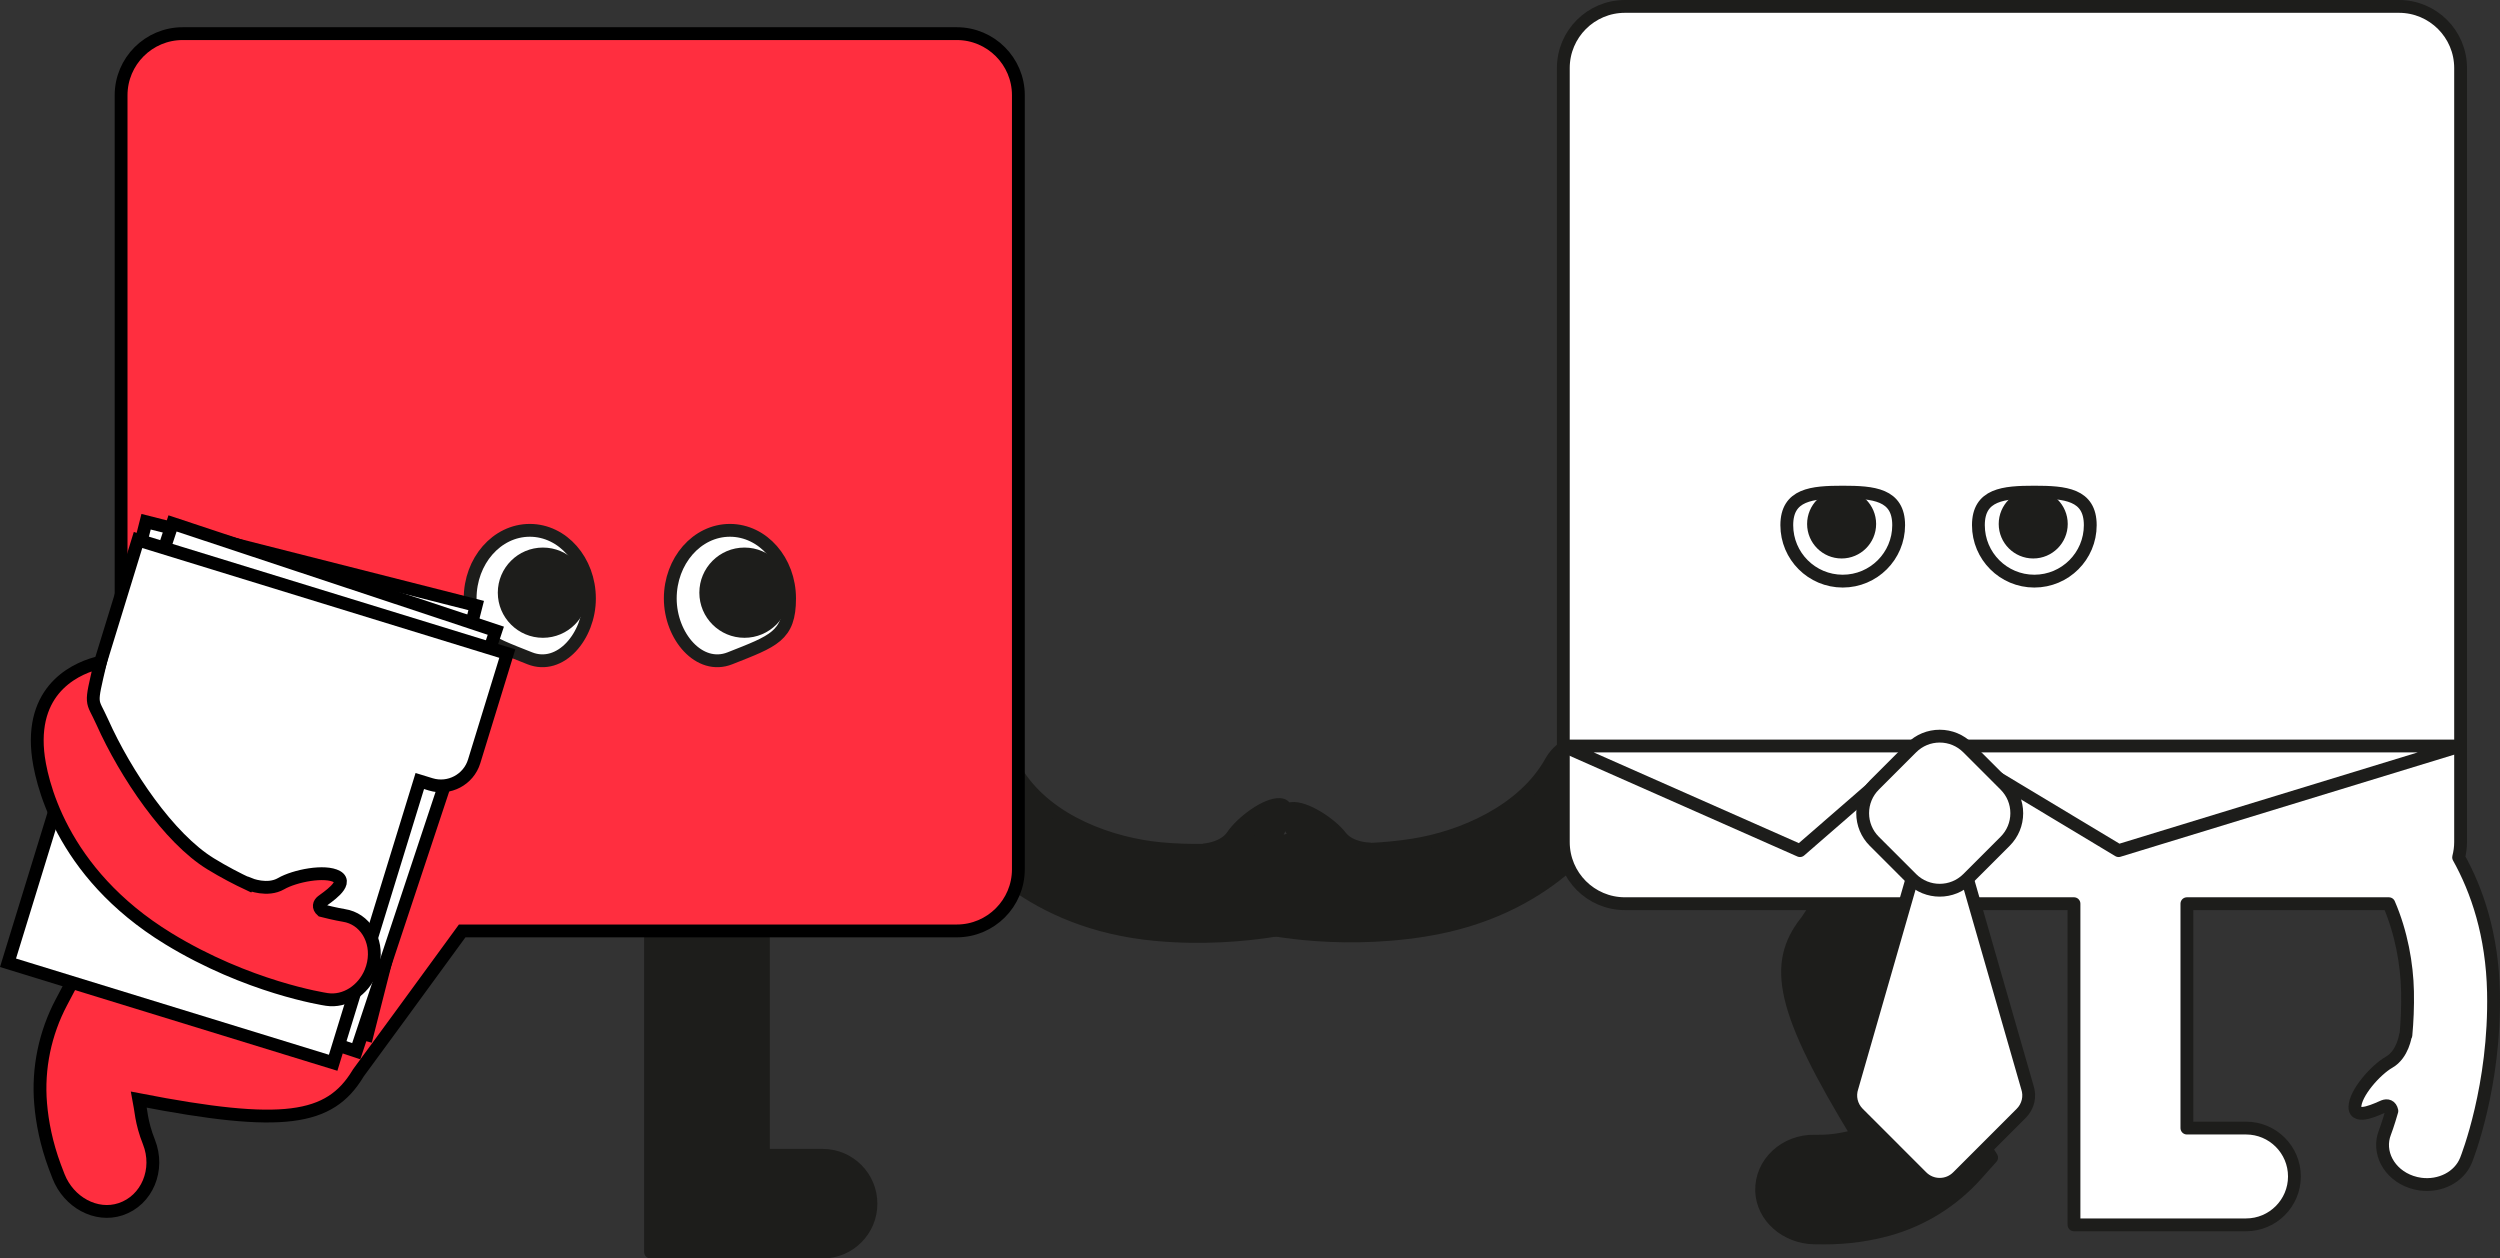 <?xml version="1.0" encoding="iso-8859-1"?>
<!-- Generator: Adobe Illustrator 25.4.0, SVG Export Plug-In . SVG Version: 6.00 Build 0)  -->
<svg version="1.1" id="Calque_1" xmlns="http://www.w3.org/2000/svg" xmlns:xlink="http://www.w3.org/1999/xlink" x="0px" y="0px"
	 width="389.974px" height="196.31px" viewBox="0 0 389.974 196.31" enable-background="new 0 0 389.974 196.31"
	 xml:space="preserve">
<rect x="0" y="0" width="389.974" height="196.31" fill="#333333" stroke="none"/>
<g>
	
		<path fill="#1D1D1B" stroke="#1D1D1B" stroke-width="2" stroke-linecap="round" stroke-linejoin="round" stroke-miterlimit="10" d="
		M150.436,119.194c-2.661,2.147-3.237,6.341-1.288,9.365c2.302,3.574,11.351,15.379,31.114,17.217
		c14.489,1.347,25.926-2.232,26.406-2.385c2.731-0.871,4.439-3.759,4.243-6.833c-0.03-0.478-0.107-0.961-0.233-1.441
		c-0.936-3.567-4.257-5.65-7.416-4.658c-0.035,0.011-1.283,0.394-3.415,0.837c-0.798-0.224-0.873-0.805-0.628-1.321
		c0.348-0.734,2.568-4.345,0.426-4.475c-2.142-0.13-5.986,2.783-7.356,4.828c-1.371,2.044-4.361,2.235-4.361,2.235l-0.015,0.066
		c-2.155,0.043-4.453-0.019-6.845-0.241c-7.616-0.708-17.47-4.128-22.285-11.603C156.832,117.759,153.096,117.047,150.436,119.194z"
		/>
	
		<path fill="#1D1D1B" stroke="#1D1D1B" stroke-width="2" stroke-linecap="round" stroke-linejoin="round" stroke-miterlimit="10" d="
		M101.476,144.36v50.951h26.838c4.169,0,7.548-3.379,7.548-7.548v0c0-4.169-3.379-7.548-7.548-7.548h-9.226v-44.66h-17.822
		L101.476,144.36z"/>
	<path fill="#FF2E3F" stroke="#000000" stroke-width="2" stroke-miterlimit="10" d="M149.25,5.247H28.496
		c-5.297,0-9.606,4.31-9.606,9.606v120.754c0,5.297,4.31,9.606,9.606,9.606h23.961c-4.051,5.547-7.923,10.841-8.716,11.897
		c-0.197,0.264-0.366,0.512-0.511,0.736c-1.815,0.296-7.872,0.471-26.406-3.467l-5.571-1.21l-1.686,3.192
		c-2.514,4.76-3.698,10.25-3.229,15.807c0.247,2.923,0.891,6.244,2.21,9.805c0.186,0.503,0.383,1.016,0.589,1.539
		c1.587,4.027,5.843,6.384,9.669,5.115c4.153-1.378,6.135-6.2,4.424-10.493c-1.225-3.072-1.265-5.158-1.553-6.601
		c22.465,4.367,29.719,3.226,34.132-4.019l0.099-0.162c1.598-2.14,11.212-15.315,16.189-22.139h77.153
		c5.297,0,9.606-4.31,9.606-9.606V14.853C158.856,9.557,154.547,5.247,149.25,5.247z"/>
	<g>
		
			<path fill="#FFFFFF" stroke="#1D1D1B" stroke-width="2" stroke-linecap="round" stroke-linejoin="round" stroke-miterlimit="10" d="
			M73.337,93.36c0-5.873,4.166-10.634,9.305-10.634c5.139,0,9.305,4.761,9.305,10.634s-4.527,11.22-9.305,9.328
			C75.818,99.987,73.337,99.233,73.337,93.36z"/>
		<circle fill="#1D1D1B" cx="84.69" cy="92.452" r="7.038"/>
		
			<path fill="#FFFFFF" stroke="#1D1D1B" stroke-width="2" stroke-linecap="round" stroke-linejoin="round" stroke-miterlimit="10" d="
			M123.166,93.36c0-5.873-4.166-10.634-9.305-10.634c-5.139,0-9.305,4.761-9.305,10.634s4.527,11.22,9.305,9.328
			C120.686,99.987,123.166,99.233,123.166,93.36z"/>
		<circle fill="#1D1D1B" cx="116.128" cy="92.452" r="7.038"/>
	</g>
	<g>
		
			<path fill="#1D1D1B" stroke="#1D1D1B" stroke-width="2" stroke-linecap="round" stroke-linejoin="round" stroke-miterlimit="10" d="
			M282.955,193.096c-4.328-0.089-8.016-3.26-8.156-7.289c-0.151-4.373,3.682-7.907,8.302-7.794c3.306,0.081,5.276-0.606,6.729-0.837
			c-11.901-19.548-13.352-26.746-8.091-33.402l0.117-0.15c1.932-2.983,17.253-26.066,17.911-27.058
			c2.352-3.543,7.341-4.64,11.146-2.45c3.804,2.19,4.982,6.837,2.631,10.379c-0.162,0.245-16.259,24.497-17.858,26.979
			c-0.179,0.276-0.353,0.521-0.512,0.735c0.353,1.805,2.294,7.545,12.426,23.556l3.071,4.804l-2.407,2.69
			c-3.59,4.011-8.327,7.029-13.7,8.52c-2.827,0.784-6.164,1.334-9.962,1.334C284.067,193.113,283.517,193.107,282.955,193.096z
			 M294.61,152.926h0.008H294.61z"/>
		
			<path fill="#1D1D1B" stroke="#1D1D1B" stroke-width="2" stroke-linecap="round" stroke-linejoin="round" stroke-miterlimit="10" d="
			M250.166,116.701c2.792,1.974,3.634,6.123,1.881,9.264c-2.071,3.713-10.351,16.069-29.957,19.16
			c-14.374,2.266-26.016-0.579-26.504-0.701c-2.78-0.696-4.669-3.469-4.669-6.549c0-0.479,0.046-0.966,0.141-1.453
			c0.707-3.619,3.889-5.909,7.105-5.12c0.035,0.008,1.306,0.312,3.462,0.618c0.782-0.274,0.82-0.859,0.543-1.358
			c-0.394-0.71-2.839-4.173-0.71-4.439c2.129-0.266,6.15,2.397,7.648,4.35c1.498,1.953,4.494,1.953,4.494,1.953l0.019,0.065
			c2.153-0.094,4.443-0.302,6.815-0.676c7.556-1.191,17.172-5.231,21.503-12.996C243.691,115.675,247.375,114.727,250.166,116.701z"
			/>
		
			<path fill="#FFFFFF" stroke="#1D1D1B" stroke-width="2" stroke-linecap="round" stroke-linejoin="round" stroke-miterlimit="10" d="
			M388.959,154.803c-0.187-8.988-2.572-15.924-5.44-21.067c0.195-0.761,0.309-1.554,0.309-2.375V10.606
			c0-5.297-4.31-9.606-9.606-9.606H253.468c-5.297,0-9.606,4.31-9.606,9.606V131.36c0,5.297,4.31,9.606,9.606,9.606h70.053v50.097
			h26.838c4.169,0,7.548-3.379,7.548-7.548s-3.38-7.548-7.548-7.548h-9.226v-35h31.507c1.952,4.496,2.82,9.455,2.908,13.677
			c0.05,2.401-0.054,4.698-0.252,6.844l-0.067,0.01c0,0-0.405,2.969-2.543,4.189c-2.138,1.22-5.32,4.845-5.344,6.99
			c-0.024,2.146,3.737,0.192,4.494-0.103c0.532-0.207,1.106-0.091,1.272,0.721c-0.595,2.095-1.067,3.313-1.08,3.346
			c-1.216,3.08,0.622,6.542,4.113,7.732c0.47,0.16,0.946,0.271,1.421,0.336c3.052,0.417,6.055-1.08,7.12-3.741
			C384.869,180.502,389.261,169.351,388.959,154.803z"/>
		<g>
			<g>
				
					<path fill="#FFFFFF" stroke="#1D1D1B" stroke-width="2" stroke-linecap="round" stroke-linejoin="round" stroke-miterlimit="10" d="
					M296.171,81.925c0,4.819-3.906,8.725-8.725,8.725c-4.819,0-8.725-3.906-8.725-8.725c0-4.819,3.906-5.158,8.725-5.158
					C292.265,76.767,296.171,77.106,296.171,81.925z"/>
				<circle fill="#1D1D1B" cx="287.273" cy="81.733" r="5.383"/>
			</g>
			<g>
				
					<path fill="#FFFFFF" stroke="#1D1D1B" stroke-width="2" stroke-linecap="round" stroke-linejoin="round" stroke-miterlimit="10" d="
					M326.06,81.925c0,4.819-3.906,8.725-8.725,8.725c-4.819,0-8.725-3.906-8.725-8.725c0-4.819,3.906-5.158,8.725-5.158
					C322.154,76.767,326.06,77.106,326.06,81.925z"/>
				<circle fill="#1D1D1B" cx="317.162" cy="81.733" r="5.383"/>
			</g>
		</g>
		
			<polygon fill="#FFFFFF" stroke="#1D1D1B" stroke-width="2" stroke-linecap="round" stroke-linejoin="round" stroke-miterlimit="10" points="
			303.329,116.367 383.828,116.367 330.48,132.69 		"/>
		
			<polygon fill="#FFFFFF" stroke="#1D1D1B" stroke-width="2" stroke-linecap="round" stroke-linejoin="round" stroke-miterlimit="10" points="
			299.566,116.367 243.861,116.367 280.777,132.69 		"/>
		<g>
			
				<path fill="#FFFFFF" stroke="#1D1D1B" stroke-width="2" stroke-linecap="round" stroke-linejoin="round" stroke-miterlimit="10" d="
				M302.575,184.741c-1.059,0-2.055-0.413-2.804-1.162l-9.91-9.911c-1.077-1.076-1.441-2.641-0.95-4.083l9.904-34.443
				c0.563-1.654,2.036-2.709,3.76-2.709c1.724,0,3.198,1.054,3.754,2.687l9.918,34.487c0.485,1.42,0.121,2.985-0.957,4.061
				l-9.91,9.911C304.631,184.328,303.635,184.741,302.575,184.741z"/>
			
				<path fill="#FFFFFF" stroke="#1D1D1B" stroke-width="2" stroke-linecap="round" stroke-linejoin="round" stroke-miterlimit="10" d="
				M302.575,138.866c-1.587,0-3.175-0.604-4.383-1.812l-5.82-5.82c-1.171-1.17-1.816-2.727-1.816-4.384
				c0-1.655,0.645-3.213,1.816-4.384l5.82-5.819c1.171-1.171,2.727-1.816,4.383-1.816c1.656,0,3.213,0.645,4.384,1.816l5.82,5.819
				c1.171,1.171,1.816,2.728,1.816,4.384c0,1.656-0.645,3.213-1.816,4.384l-5.82,5.82
				C305.751,138.262,304.163,138.866,302.575,138.866z"/>
		</g>
	</g>
	<g>
		
			<rect x="13.408" y="86.818" transform="matrix(-0.969 -0.246 0.246 -0.969 48.91 248.856)" fill="#FFFFFF" stroke="#000000" stroke-width="2" stroke-miterlimit="10" width="53.139" height="69.119"/>
		
			<rect x="14.628" y="88.241" transform="matrix(-0.949 -0.315 0.315 -0.949 41.656 252.327)" fill="#FFFFFF" stroke="#000000" stroke-width="2" stroke-miterlimit="10" width="53.139" height="69.119"/>
		<path fill="#FFFFFF" stroke="#000000" stroke-width="2" stroke-miterlimit="10" d="M21.531,84.236l57.604,17.715l-5.171,16.816
			c-0.878,2.856-3.916,4.465-6.773,3.586l-1.707-0.525l-13.517,43.953L1.25,150.184L21.531,84.236z"/>
	</g>
	<path fill="#FF2E3F" stroke="#000000" stroke-width="2" stroke-miterlimit="10" d="M15.667,103.304
		c-3.335,0.755-10.721,3.711-9.773,13.951c0.392,4.233,3.417,18.806,20.35,29.161c12.414,7.592,24.259,9.416,24.757,9.49
		c2.835,0.421,5.641-1.42,6.819-4.265c0.183-0.443,0.327-0.91,0.426-1.396c0.731-3.615-1.333-6.948-4.606-7.449
		c-0.036-0.006-1.326-0.211-3.435-0.753c-0.618-0.553-0.429-1.107,0.018-1.462c0.636-0.505,4.219-2.77,2.354-3.83
		c-1.865-1.06-6.6-0.138-8.731,1.094c-2.131,1.232-4.9,0.085-4.9,0.085l-0.043,0.053c-1.953-0.911-3.99-1.978-6.039-3.231
		c-6.525-3.99-13.278-14.005-16.908-22.122C14.284,108.89,13.994,110.449,15.667,103.304z"/>
</g>
<g>
</g>
<g>
</g>
<g>
</g>
<g>
</g>
<g>
</g>
<g>
</g>
</svg>
